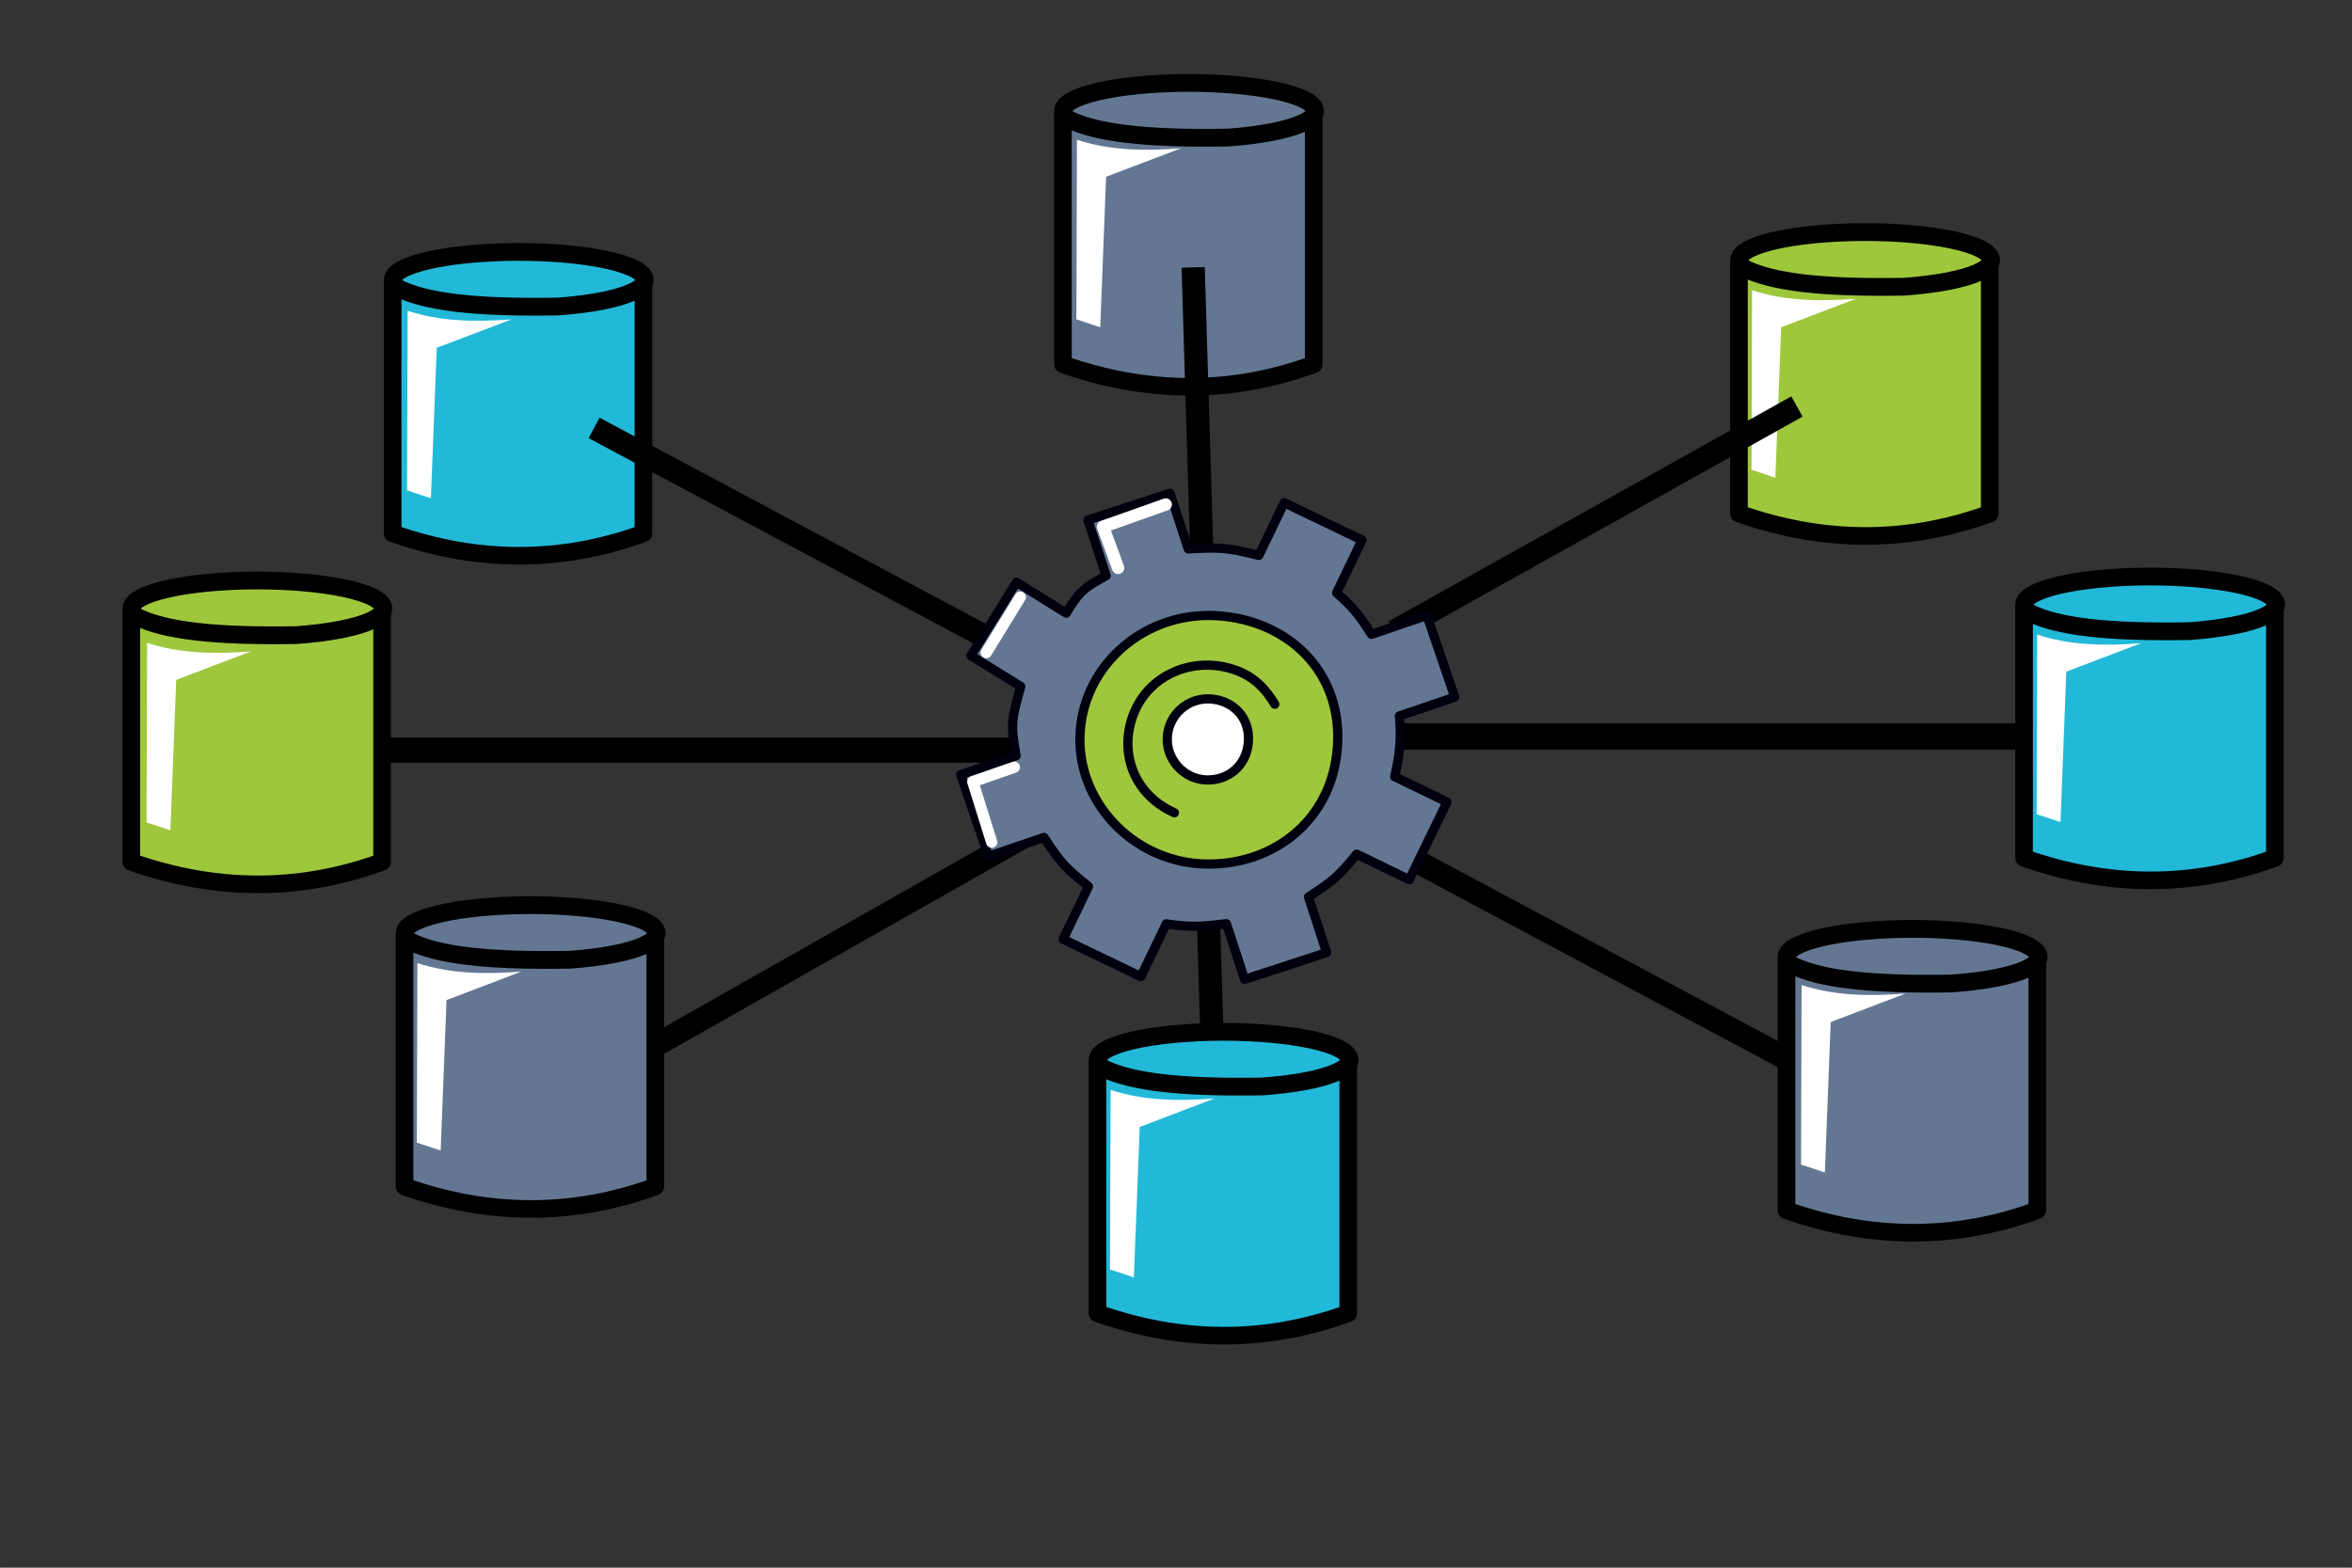<?xml version="1.0" encoding="UTF-8" standalone="no"?>
<!-- Created with Inkscape (http://www.inkscape.org/) -->

<svg
   xmlns:dc="http://purl.org/dc/elements/1.1/"
   xmlns:cc="http://creativecommons.org/ns#"
   xmlns:rdf="http://www.w3.org/1999/02/22-rdf-syntax-ns#"
   xmlns:svg="http://www.w3.org/2000/svg"
   xmlns="http://www.w3.org/2000/svg"
   xmlns:sodipodi="http://sodipodi.sourceforge.net/DTD/sodipodi-0.dtd"
   xmlns:inkscape="http://www.inkscape.org/namespaces/inkscape"
   width="300"
   height="200"
   viewBox="0 0 79.375 52.917"
   version="1.1"
   id="svg8"
   sodipodi:docname="integration-engine.svg"
   inkscape:version="0.92.3 (2405546, 2018-03-11)">
  <rect x="0" y="0" width="79.375" height="52.917" fill="#333333" stroke="none"/>
  <defs
     id="defs2">
    <inkscape:perspective
       sodipodi:type="inkscape:persp3d"
       inkscape:vp_x="0 : 26.458334 : 1"
       inkscape:vp_y="0 : 1000 : 0"
       inkscape:vp_z="79.374998 : 26.458334 : 1"
       inkscape:persp3d-origin="39.687499 : 17.638889 : 1"
       id="perspective929" />
    <clipPath
       clipPathUnits="userSpaceOnUse"
       id="clipPath8857">
      <rect
         style="opacity:1;fill:#637792;fill-opacity:1;fill-rule:nonzero;stroke:none;stroke-width:0.6;stroke-linecap:round;stroke-linejoin:round;stroke-miterlimit:4;stroke-dasharray:none;stroke-opacity:1"
         id="rect8859"
         width="45.121"
         height="26.553"
         x="27.12"
         y="255.564" />
    </clipPath>
  </defs>
  <sodipodi:namedview
     id="base"
     pagecolor="#ffffff"
     bordercolor="#666666"
     borderopacity="1.0"
     inkscape:pageopacity="0.0"
     inkscape:pageshadow="2"
     inkscape:zoom="7.919596"
     inkscape:cx="120.52769"
     inkscape:cy="104.68237"
     inkscape:document-units="mm"
     inkscape:current-layer="layer1"
     showgrid="false"
     units="px"
     inkscape:measure-start="260.872,98.995"
     inkscape:measure-end="260.872,122.228"
     showguides="true"
     inkscape:guide-bbox="true"
     inkscape:window-width="1920"
     inkscape:window-height="1043"
     inkscape:window-x="0"
     inkscape:window-y="1080"
     inkscape:window-maximized="1"
     inkscape:snap-global="false" />
  <g
     inkscape:label="Layer 1"
     inkscape:groupmode="layer"
     id="layer1"
     transform="translate(0,-244.083)">
    <g
       id="g1590"
       transform="translate(-0.802,2.806)"
       style="fill:#9ec73c;fill-opacity:1">
      <path
         sodipodi:nodetypes="ccccc"
         inkscape:connector-curvature="0"
         id="rect1549-1"
         d="m 59.489,250.148 h 8.463 v 8.463 c -2.821,1.028 -5.642,0.989 -8.463,0 z"
         style="opacity:1;fill:#9ec73c;fill-opacity:1;fill-rule:nonzero;stroke:#000000;stroke-width:0.594;stroke-linecap:round;stroke-linejoin:round;stroke-miterlimit:4;stroke-dasharray:none;stroke-opacity:1" />
      <path
         sodipodi:nodetypes="csccc"
         inkscape:connector-curvature="0"
         id="path1528-2"
         d="m 59.703,250.35 c -0.729,-0.496 0.489,-1.03 2.721,-1.192 2.232,-0.162 4.633,0.109 5.362,0.605 0.73,0.496 -0.488,1.03 -2.72,1.192 -2.841,0.049 -4.433,-0.162 -5.364,-0.605 z"
         style="opacity:1;fill:#9ec73c;fill-opacity:1;fill-rule:nonzero;stroke:#000000;stroke-width:0.6;stroke-linecap:round;stroke-linejoin:round;stroke-miterlimit:4;stroke-dasharray:none;stroke-opacity:1" />
    </g>
    <path
       style="opacity:1;fill:#ffffff;fill-opacity:1;fill-rule:nonzero;stroke:none;stroke-width:1;stroke-linecap:round;stroke-linejoin:round;stroke-miterlimit:4;stroke-dasharray:none;stroke-opacity:1"
       d="m 59.129,253.879 c 1.089,0.356 2.225,0.386 3.502,0.29 l -2.519,0.96 -0.197,5.078 -0.805,-0.267 z"
       id="rect1334-2"
       inkscape:connector-curvature="0"
       sodipodi:nodetypes="cccccc" />
    <g
       id="g1649"
       transform="translate(1.069,4.009)">
      <path
         sodipodi:nodetypes="ccccc"
         inkscape:connector-curvature="0"
         id="rect1549-7"
         d="m 67.24,260.571 h 8.463 v 8.463 c -2.821,1.028 -5.642,0.989 -8.463,0 z"
         style="opacity:1;fill:#22b9d8;fill-opacity:1;fill-rule:nonzero;stroke:#000000;stroke-width:0.594;stroke-linecap:round;stroke-linejoin:round;stroke-miterlimit:4;stroke-dasharray:none;stroke-opacity:1" />
      <path
         sodipodi:nodetypes="csccc"
         inkscape:connector-curvature="0"
         id="path1528-0"
         d="m 67.453,260.773 c -0.729,-0.496 0.489,-1.03 2.721,-1.192 2.232,-0.162 4.633,0.109 5.362,0.605 0.73,0.496 -0.488,1.03 -2.72,1.192 -2.841,0.049 -4.433,-0.162 -5.364,-0.605 z"
         style="opacity:1;fill:#22b9d8;fill-opacity:1;fill-rule:nonzero;stroke:#000000;stroke-width:0.6;stroke-linecap:round;stroke-linejoin:round;stroke-miterlimit:4;stroke-dasharray:none;stroke-opacity:1" />
    </g>
    <g
       id="g1645"
       transform="translate(-0.668,2.005)"
       style="fill:#637792;fill-opacity:1">
      <path
         sodipodi:nodetypes="ccccc"
         inkscape:connector-curvature="0"
         id="rect1549"
         d="m 36.54,245.914 h 8.463 v 8.463 c -2.821,1.028 -5.642,0.989 -8.463,0 z"
         style="opacity:1;fill:#637792;fill-opacity:1;fill-rule:nonzero;stroke:#000000;stroke-width:0.594;stroke-linecap:round;stroke-linejoin:round;stroke-miterlimit:4;stroke-dasharray:none;stroke-opacity:1" />
      <path
         sodipodi:nodetypes="csccc"
         inkscape:connector-curvature="0"
         id="path1528"
         d="m 36.753,246.116 c -0.729,-0.496 0.489,-1.03 2.721,-1.192 2.232,-0.162 4.633,0.109 5.362,0.605 0.73,0.496 -0.488,1.03 -2.72,1.192 -2.841,0.049 -4.433,-0.162 -5.364,-0.605 z"
         style="opacity:1;fill:#637792;fill-opacity:1;fill-rule:nonzero;stroke:#000000;stroke-width:0.6;stroke-linecap:round;stroke-linejoin:round;stroke-miterlimit:4;stroke-dasharray:none;stroke-opacity:1" />
    </g>
    <g
       id="g1590-20"
       transform="translate(-46.238,3.475)">
      <path
         sodipodi:nodetypes="ccccc"
         inkscape:connector-curvature="0"
         id="rect1549-1-2"
         d="m 59.489,250.148 h 8.463 v 8.463 c -2.821,1.028 -5.642,0.989 -8.463,0 z"
         style="opacity:1;fill:#22b9d8;fill-opacity:1;fill-rule:nonzero;stroke:#000000;stroke-width:0.594;stroke-linecap:round;stroke-linejoin:round;stroke-miterlimit:4;stroke-dasharray:none;stroke-opacity:1" />
      <path
         sodipodi:nodetypes="csccc"
         inkscape:connector-curvature="0"
         id="path1528-2-3"
         d="m 59.703,250.35 c -0.729,-0.496 0.489,-1.03 2.721,-1.192 2.232,-0.162 4.633,0.109 5.362,0.605 0.73,0.496 -0.488,1.03 -2.72,1.192 -2.841,0.049 -4.433,-0.162 -5.364,-0.605 z"
         style="opacity:1;fill:#22b9d8;fill-opacity:1;fill-rule:nonzero;stroke:#000000;stroke-width:0.6;stroke-linecap:round;stroke-linejoin:round;stroke-miterlimit:4;stroke-dasharray:none;stroke-opacity:1" />
    </g>
    <path
       style="fill:none;stroke:#000000;stroke-width:0.783;stroke-linecap:butt;stroke-linejoin:miter;stroke-miterlimit:4;stroke-dasharray:none;stroke-opacity:1"
       d="m 20.049,258.527 13.769,7.351"
       id="path1413"
       inkscape:connector-curvature="0"
       sodipodi:nodetypes="cc" />
    <path
       style="fill:none;stroke:#000000;stroke-width:0.783;stroke-linecap:butt;stroke-linejoin:miter;stroke-miterlimit:4;stroke-dasharray:none;stroke-opacity:1"
       d="m 40.267,253.109 0.329,10.893"
       id="path1413-3"
       inkscape:connector-curvature="0"
       sodipodi:nodetypes="cc" />
    <path
       style="fill:none;stroke:#000000;stroke-width:0.783;stroke-linecap:butt;stroke-linejoin:miter;stroke-miterlimit:4;stroke-dasharray:none;stroke-opacity:1"
       d="m 40.76,274.388 0.329,10.893"
       id="path1413-3-7"
       inkscape:connector-curvature="0"
       sodipodi:nodetypes="cc" />
    <path
       style="fill:none;stroke:#000000;stroke-width:0.891;stroke-linecap:butt;stroke-linejoin:miter;stroke-miterlimit:4;stroke-dasharray:none;stroke-opacity:1"
       d="M 68.414,268.941 H 43.244"
       id="path1413-3-5"
       inkscape:connector-curvature="0"
       sodipodi:nodetypes="cc" />
    <path
       style="fill:none;stroke:#000000;stroke-width:0.853;stroke-linecap:butt;stroke-linejoin:miter;stroke-miterlimit:4;stroke-dasharray:none;stroke-opacity:1"
       d="M 36.111,269.403 H 12.284"
       id="path1413-3-5-3"
       inkscape:connector-curvature="0"
       sodipodi:nodetypes="cc" />
    <path
       style="fill:none;stroke:#000000;stroke-width:0.783;stroke-linecap:butt;stroke-linejoin:miter;stroke-miterlimit:4;stroke-dasharray:none;stroke-opacity:1"
       d="m 47.209,272.836 13.769,7.351"
       id="path1413-5"
       inkscape:connector-curvature="0"
       sodipodi:nodetypes="cc" />
    <path
       style="fill:none;stroke:#000000;stroke-width:0.783;stroke-linecap:butt;stroke-linejoin:miter;stroke-miterlimit:4;stroke-dasharray:none;stroke-opacity:1"
       d="m 47.049,265.4 13.594,-7.596"
       id="path1413-6"
       inkscape:connector-curvature="0"
       sodipodi:nodetypes="cc" />
    <path
       style="fill:none;stroke:#000000;stroke-width:0.783;stroke-linecap:butt;stroke-linejoin:miter;stroke-miterlimit:4;stroke-dasharray:none;stroke-opacity:1"
       d="m 20.466,280.309 14.066,-7.974"
       id="path1413-6-2"
       inkscape:connector-curvature="0"
       sodipodi:nodetypes="cc" />
    <rect
       style="opacity:1;fill:#22b9d8;fill-opacity:1;fill-rule:nonzero;stroke:#000000;stroke-width:2.268;stroke-linecap:round;stroke-linejoin:round;stroke-miterlimit:4;stroke-dasharray:none;stroke-opacity:1"
       id="rect1546"
       width="0"
       height="0"
       x="0"
       y="0"
       transform="matrix(0.265,0,0,0.265,0,244.083)" />
    <g
       id="g1653"
       transform="translate(-0.267,1.47)"
       style="fill:#637792;fill-opacity:1">
      <path
         sodipodi:nodetypes="ccccc"
         inkscape:connector-curvature="0"
         id="rect1549-9"
         d="m 60.558,275.004 h 8.463 v 8.463 c -2.821,1.028 -5.642,0.989 -8.463,0 z"
         style="opacity:1;fill:#637792;fill-opacity:1;fill-rule:nonzero;stroke:#000000;stroke-width:0.594;stroke-linecap:round;stroke-linejoin:round;stroke-miterlimit:4;stroke-dasharray:none;stroke-opacity:1" />
      <path
         sodipodi:nodetypes="csccc"
         inkscape:connector-curvature="0"
         id="path1528-3"
         d="m 60.772,275.206 c -0.729,-0.496 0.489,-1.03 2.721,-1.192 2.232,-0.162 4.633,0.109 5.362,0.605 0.73,0.496 -0.488,1.03 -2.72,1.192 -2.841,0.049 -4.433,-0.162 -5.364,-0.605 z"
         style="opacity:1;fill:#637792;fill-opacity:1;fill-rule:nonzero;stroke:#000000;stroke-width:0.6;stroke-linecap:round;stroke-linejoin:round;stroke-miterlimit:4;stroke-dasharray:none;stroke-opacity:1" />
    </g>
    <g
       id="g1590-6"
       transform="translate(-22.451,29.801)">
      <path
         sodipodi:nodetypes="ccccc"
         inkscape:connector-curvature="0"
         id="rect1549-1-0"
         d="m 59.489,250.148 h 8.463 v 8.463 c -2.821,1.028 -5.642,0.989 -8.463,0 z"
         style="opacity:1;fill:#22b9d8;fill-opacity:1;fill-rule:nonzero;stroke:#000000;stroke-width:0.594;stroke-linecap:round;stroke-linejoin:round;stroke-miterlimit:4;stroke-dasharray:none;stroke-opacity:1" />
      <path
         sodipodi:nodetypes="csccc"
         inkscape:connector-curvature="0"
         id="path1528-2-6"
         d="m 59.703,250.35 c -0.729,-0.496 0.489,-1.03 2.721,-1.192 2.232,-0.162 4.633,0.109 5.362,0.605 0.73,0.496 -0.488,1.03 -2.72,1.192 -2.841,0.049 -4.433,-0.162 -5.364,-0.605 z"
         style="opacity:1;fill:#22b9d8;fill-opacity:1;fill-rule:nonzero;stroke:#000000;stroke-width:0.6;stroke-linecap:round;stroke-linejoin:round;stroke-miterlimit:4;stroke-dasharray:none;stroke-opacity:1" />
    </g>
    <g
       id="g1590-2"
       transform="translate(-45.837,25.524)"
       style="fill:#637792;fill-opacity:1">
      <path
         sodipodi:nodetypes="ccccc"
         inkscape:connector-curvature="0"
         id="rect1549-1-6"
         d="m 59.489,250.148 h 8.463 v 8.463 c -2.821,1.028 -5.642,0.989 -8.463,0 z"
         style="opacity:1;fill:#637792;fill-opacity:1;fill-rule:nonzero;stroke:#000000;stroke-width:0.594;stroke-linecap:round;stroke-linejoin:round;stroke-miterlimit:4;stroke-dasharray:none;stroke-opacity:1" />
      <path
         sodipodi:nodetypes="csccc"
         inkscape:connector-curvature="0"
         id="path1528-2-1"
         d="m 59.703,250.35 c -0.729,-0.496 0.489,-1.03 2.721,-1.192 2.232,-0.162 4.633,0.109 5.362,0.605 0.73,0.496 -0.488,1.03 -2.72,1.192 -2.841,0.049 -4.433,-0.162 -5.364,-0.605 z"
         style="opacity:1;fill:#637792;fill-opacity:1;fill-rule:nonzero;stroke:#000000;stroke-width:0.6;stroke-linecap:round;stroke-linejoin:round;stroke-miterlimit:4;stroke-dasharray:none;stroke-opacity:1" />
    </g>
    <g
       id="g1590-8"
       transform="translate(-55.058,14.566)"
       style="fill:#9ec73c;fill-opacity:1">
      <path
         sodipodi:nodetypes="ccccc"
         inkscape:connector-curvature="0"
         id="rect1549-1-7"
         d="m 59.489,250.148 h 8.463 v 8.463 c -2.821,1.028 -5.642,0.989 -8.463,0 z"
         style="opacity:1;fill:#9ec73c;fill-opacity:1;fill-rule:nonzero;stroke:#000000;stroke-width:0.594;stroke-linecap:round;stroke-linejoin:round;stroke-miterlimit:4;stroke-dasharray:none;stroke-opacity:1" />
      <path
         sodipodi:nodetypes="csccc"
         inkscape:connector-curvature="0"
         id="path1528-2-9"
         d="m 59.703,250.35 c -0.729,-0.496 0.489,-1.03 2.721,-1.192 2.232,-0.162 4.633,0.109 5.362,0.605 0.73,0.496 -0.488,1.03 -2.72,1.192 -2.841,0.049 -4.433,-0.162 -5.364,-0.605 z"
         style="opacity:1;fill:#9ec73c;fill-opacity:1;fill-rule:nonzero;stroke:#000000;stroke-width:0.6;stroke-linecap:round;stroke-linejoin:round;stroke-miterlimit:4;stroke-dasharray:none;stroke-opacity:1" />
    </g>
    <path
       style="opacity:1;fill:#637792;fill-opacity:1;fill-rule:nonzero;stroke:#00000e;stroke-width:0.311;stroke-linecap:round;stroke-linejoin:round;stroke-miterlimit:4;stroke-dasharray:none;stroke-opacity:1"
       d="m 48.155,264.857 -1.87,0.639 v 0 c -0.424,-0.662 -0.608,-0.897 -1.178,-1.401 v 0 l 0.857,-1.781 -2.624,-1.263 -0.857,1.781 v 0 c -1.085,-0.275 -1.3,-0.275 -2.383,-0.221 v 0 l -0.614,-1.879 -2.769,0.905 0.614,1.878 v 0 c -0.651,0.367 -0.874,0.458 -1.347,1.265 v 0 l -1.68,-1.042 -1.536,2.475 1.68,1.042 v 0 c -0.309,1.112 -0.351,1.251 -0.157,2.338 v 0 l -1.87,0.639 0.941,2.756 1.87,-0.639 v 0 c 0.584,0.896 0.73,1.025 1.503,1.656 v 0 l -0.857,1.781 2.624,1.263 0.857,-1.781 v 0 c 0.839,0.121 1.176,0.096 2.03,-0.005 v 0 l 0.614,1.879 2.769,-0.905 -0.614,-1.879 v 0 c 0.766,-0.486 1.052,-0.723 1.625,-1.444 v 0 l 1.779,0.862 1.271,-2.621 -1.766,-0.856 c 0.167,-0.697 0.237,-1.34 0.158,-2.047 v 0 l 1.87,-0.639 z"
       id="path2220-7"
       inkscape:connector-curvature="0"
       sodipodi:nodetypes="cccccccccccccccccccccccccccccccccccccccccccccccc" />
    <path
       style="opacity:1;fill:#9ec73c;fill-opacity:1;fill-rule:nonzero;stroke:#00000e;stroke-width:0.311;stroke-linecap:round;stroke-linejoin:round;stroke-miterlimit:4;stroke-dasharray:none;stroke-opacity:1"
       d="m 40.511,273.24 c -2.33,-0.137 -4.21,-2.143 -4.058,-4.452 0.152,-2.31 2.214,-4.065 4.609,-3.922 2.395,0.143 4.259,1.881 4.073,4.439 -0.185,2.559 -2.294,4.072 -4.624,3.935 z"
       id="path3744-0"
       inkscape:connector-curvature="0"
       sodipodi:nodetypes="zsszz" />
    <path
       style="opacity:1;fill:#fffffd;fill-opacity:1;fill-rule:nonzero;stroke:#00000e;stroke-width:0.311;stroke-linecap:round;stroke-linejoin:round;stroke-miterlimit:4;stroke-dasharray:none;stroke-opacity:1"
       d="m 40.673,270.408 c -0.734,-0.045 -1.326,-0.699 -1.278,-1.453 0.048,-0.754 0.697,-1.326 1.452,-1.28 0.754,0.047 1.341,0.614 1.283,1.449 -0.058,0.835 -0.723,1.329 -1.456,1.284 z"
       id="path3744-0-9"
       inkscape:connector-curvature="0"
       sodipodi:nodetypes="zsszz" />
    <path
       style="opacity:1;fill:none;fill-opacity:1;fill-rule:nonzero;stroke:#00000e;stroke-width:0.311;stroke-linecap:round;stroke-linejoin:round;stroke-miterlimit:4;stroke-dasharray:none;stroke-opacity:1"
       d="m 39.633,271.518 c -1.451,-0.652 -1.895,-2.161 -1.334,-3.44 0.561,-1.28 2.06,-1.859 3.41,-1.371 0.644,0.233 1.011,0.652 1.313,1.146"
       id="path3744-0-9-3-6-6"
       inkscape:connector-curvature="0"
       sodipodi:nodetypes="czsc" />
    <path
       style="opacity:1;fill:#ffffff;fill-opacity:1;fill-rule:nonzero;stroke:none;stroke-width:1;stroke-linecap:round;stroke-linejoin:round;stroke-miterlimit:4;stroke-dasharray:none;stroke-opacity:1"
       d="m 4.964,265.782 c 1.089,0.356 2.225,0.386 3.502,0.29 l -2.519,0.96 -0.197,5.078 -0.805,-0.267 z"
       id="rect1334"
       inkscape:connector-curvature="0"
       sodipodi:nodetypes="cccccc" />
    <path
       style="opacity:1;fill:#ffffff;fill-opacity:1;fill-rule:nonzero;stroke:none;stroke-width:1;stroke-linecap:round;stroke-linejoin:round;stroke-miterlimit:4;stroke-dasharray:none;stroke-opacity:1"
       d="m 13.756,254.574 c 1.089,0.356 2.225,0.386 3.502,0.29 l -2.519,0.96 -0.197,5.078 -0.805,-0.267 z"
       id="rect1334-7"
       inkscape:connector-curvature="0"
       sodipodi:nodetypes="cccccc" />
    <path
       style="opacity:1;fill:#ffffff;fill-opacity:1;fill-rule:nonzero;stroke:none;stroke-width:1;stroke-linecap:round;stroke-linejoin:round;stroke-miterlimit:4;stroke-dasharray:none;stroke-opacity:1"
       d="m 14.086,276.591 c 1.089,0.356 2.225,0.386 3.502,0.29 l -2.519,0.96 -0.197,5.078 -0.805,-0.267 z"
       id="rect1334-5"
       inkscape:connector-curvature="0"
       sodipodi:nodetypes="cccccc" />
    <path
       style="opacity:1;fill:#ffffff;fill-opacity:1;fill-rule:nonzero;stroke:none;stroke-width:1;stroke-linecap:round;stroke-linejoin:round;stroke-miterlimit:4;stroke-dasharray:none;stroke-opacity:1"
       d="m 37.48,280.873 c 1.089,0.356 2.225,0.386 3.502,0.29 l -2.519,0.96 -0.197,5.078 -0.805,-0.267 z"
       id="rect1334-3"
       inkscape:connector-curvature="0"
       sodipodi:nodetypes="cccccc" />
    <path
       style="opacity:1;fill:#ffffff;fill-opacity:1;fill-rule:nonzero;stroke:none;stroke-width:1;stroke-linecap:round;stroke-linejoin:round;stroke-miterlimit:4;stroke-dasharray:none;stroke-opacity:1"
       d="m 36.345,248.801 c 1.089,0.356 2.225,0.386 3.502,0.29 l -2.519,0.96 -0.197,5.078 -0.805,-0.267 z"
       id="rect1334-56"
       inkscape:connector-curvature="0"
       sodipodi:nodetypes="cccccc" />
    <path
       style="opacity:1;fill:#ffffff;fill-opacity:1;fill-rule:nonzero;stroke:none;stroke-width:1;stroke-linecap:round;stroke-linejoin:round;stroke-miterlimit:4;stroke-dasharray:none;stroke-opacity:1"
       d="m 68.751,265.505 c 1.089,0.356 2.225,0.386 3.502,0.29 l -2.519,0.96 -0.197,5.078 -0.805,-0.267 z"
       id="rect1334-9"
       inkscape:connector-curvature="0"
       sodipodi:nodetypes="cccccc" />
    <path
       style="opacity:1;fill:#ffffff;fill-opacity:1;fill-rule:nonzero;stroke:none;stroke-width:1;stroke-linecap:round;stroke-linejoin:round;stroke-miterlimit:4;stroke-dasharray:none;stroke-opacity:1"
       d="m 60.8,277.332 c 1.089,0.356 2.225,0.386 3.502,0.29 l -2.519,0.96 -0.197,5.078 -0.805,-0.267 z"
       id="rect1334-1"
       inkscape:connector-curvature="0"
       sodipodi:nodetypes="cccccc" />
    <path
       style="opacity:1;fill:none;fill-opacity:1;fill-rule:nonzero;stroke:#ffffff;stroke-width:0.416;stroke-linecap:round;stroke-linejoin:round;stroke-miterlimit:4;stroke-dasharray:none;stroke-opacity:1"
       d="m 37.734,263.252 -0.509,-1.388 2.115,-0.752"
       id="rect4221"
       inkscape:connector-curvature="0"
       sodipodi:nodetypes="ccc" />
    <path
       style="opacity:1;fill:none;fill-opacity:1;fill-rule:nonzero;stroke:#ffffff;stroke-width:0.382;stroke-linecap:round;stroke-linejoin:round;stroke-miterlimit:4;stroke-dasharray:none;stroke-opacity:1"
       d="m 33.284,266.111 1.15,-1.874"
       id="rect4221-8"
       inkscape:connector-curvature="0"
       sodipodi:nodetypes="cc" />
    <path
       style="opacity:1;fill:none;fill-opacity:1;fill-rule:nonzero;stroke:#ffffff;stroke-width:0.381;stroke-linecap:round;stroke-linejoin:round;stroke-miterlimit:4;stroke-dasharray:none;stroke-opacity:1"
       d="m 33.467,272.509 -0.637,-2.038 1.401,-0.49"
       id="rect4221-1"
       inkscape:connector-curvature="0"
       sodipodi:nodetypes="ccc" />
  </g>
</svg>
